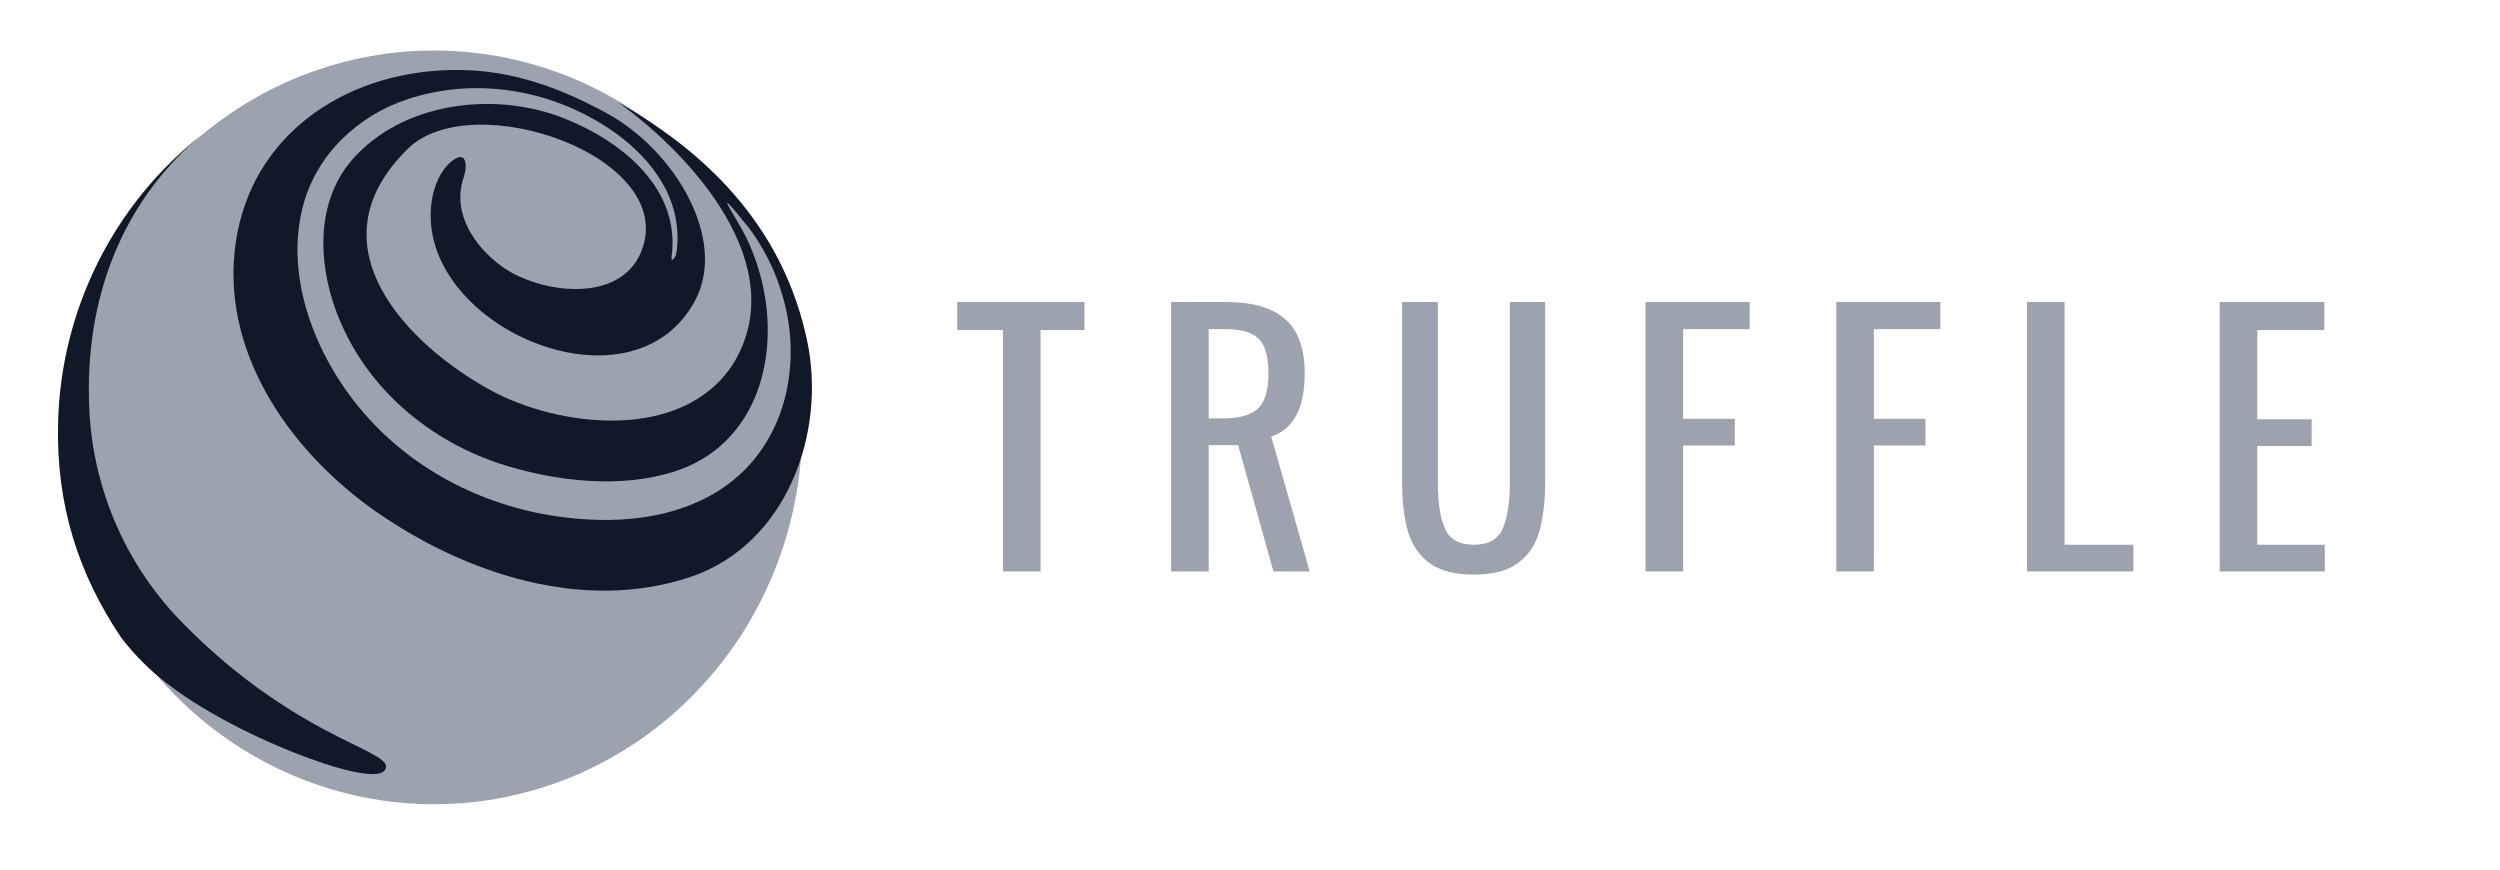 <svg xmlns="http://www.w3.org/2000/svg" xmlns:xlink="http://www.w3.org/1999/xlink" width="115" zoomAndPan="magnify" viewBox="0 0 86.25 30" height="40" preserveAspectRatio="xMidYMid meet" version="1.0"><defs><g/><clipPath id="id1"><path d="M 2 1.742 L 28 1.742 L 28 28 L 2 28 Z M 2 1.742 " clip-rule="nonzero"/></clipPath></defs><g clip-path="url(#id1)"><path fill="#9ca3af" d="M 27.672 14.742 C 27.672 15.598 27.594 16.441 27.43 17.281 C 27.266 18.117 27.027 18.93 26.707 19.719 C 26.387 20.508 25.996 21.258 25.535 21.969 C 25.07 22.676 24.543 23.336 23.953 23.938 C 23.363 24.543 22.723 25.082 22.031 25.555 C 21.336 26.027 20.605 26.43 19.836 26.758 C 19.062 27.082 18.27 27.328 17.453 27.496 C 16.633 27.664 15.809 27.746 14.977 27.746 C 14.141 27.746 13.316 27.664 12.496 27.496 C 11.68 27.328 10.887 27.082 10.117 26.758 C 9.344 26.43 8.613 26.027 7.922 25.555 C 7.227 25.082 6.586 24.543 5.996 23.938 C 5.406 23.336 4.879 22.676 4.418 21.969 C 3.953 21.258 3.562 20.508 3.242 19.719 C 2.926 18.93 2.684 18.117 2.52 17.281 C 2.359 16.441 2.277 15.598 2.277 14.742 C 2.277 13.891 2.359 13.043 2.52 12.207 C 2.684 11.371 2.926 10.559 3.242 9.77 C 3.562 8.98 3.953 8.23 4.418 7.52 C 4.879 6.812 5.406 6.152 5.996 5.551 C 6.586 4.945 7.227 4.406 7.922 3.934 C 8.613 3.457 9.344 3.059 10.117 2.73 C 10.887 2.406 11.68 2.16 12.496 1.992 C 13.316 1.824 14.141 1.742 14.977 1.742 C 15.809 1.742 16.633 1.824 17.453 1.992 C 18.27 2.16 19.062 2.406 19.836 2.73 C 20.605 3.059 21.336 3.457 22.031 3.934 C 22.723 4.406 23.363 4.945 23.953 5.551 C 24.543 6.152 25.07 6.812 25.535 7.52 C 25.996 8.23 26.387 8.98 26.707 9.77 C 27.027 10.559 27.266 11.371 27.43 12.207 C 27.594 13.043 27.672 13.891 27.672 14.742 Z M 27.672 14.742 " fill-opacity="1" fill-rule="nonzero"/></g><path fill="#111827" d="M 10.98 26.273 C 11.5 26.453 13.246 27.027 13.32 26.465 C 13.359 26.156 12.438 25.84 11.191 25.172 C 9.422 24.227 7.797 23.012 6.383 21.574 C 4.316 19.523 3.125 16.734 3.07 13.805 C 2.965 9.871 4.484 6.691 6.984 4.637 C 3.93 7.023 2.098 10.68 2.004 14.586 C 1.93 17.43 2.715 19.828 4.191 22.012 C 4.652 22.609 5.188 23.145 5.785 23.598 C 7.199 24.684 9.27 25.684 10.98 26.273 " fill-opacity="1" fill-rule="nonzero"/><path fill="#111827" d="M 27.848 11.766 C 27.062 8.016 24.613 5.395 21.34 3.539 C 23.848 5.344 27.371 9.18 25.289 12.562 C 23.527 15.273 19.25 14.742 16.906 13.453 C 14.125 11.926 10.641 8.488 14.074 5.129 C 16.301 2.953 23.383 5.395 22.137 8.645 C 21.41 10.531 18.578 10.113 17.309 9.188 C 16.367 8.508 15.578 7.336 15.996 6.125 C 16.129 5.734 16.113 5.133 15.57 5.574 C 15.172 5.906 14.961 6.453 14.891 6.961 C 14.301 11.199 21.758 14.484 23.973 10.383 C 25.121 8.254 23.262 5.164 20.918 3.898 C 19.156 2.945 17.324 2.273 15.078 2.438 C 11.484 2.691 8.473 4.969 8.094 8.684 C 7.715 12.375 10.152 15.699 13.027 17.688 C 16.043 19.773 20.102 21.148 23.816 19.906 C 27.145 18.789 28.516 14.922 27.848 11.766 " fill-opacity="1" fill-rule="nonzero"/><path fill="#9ca3af" d="M 23.164 8.895 C 23.523 6.465 21.352 4.797 19.348 4.039 C 16.984 3.148 13.867 3.539 12.145 5.516 C 10.887 6.973 10.969 9.082 11.617 10.789 C 12.598 13.371 14.812 15.234 17.391 16.043 C 19.227 16.613 21.441 16.863 23.297 16.258 C 26.004 15.375 26.887 12.52 26.328 9.898 C 26.207 9.336 26.023 8.785 25.777 8.262 C 25.438 7.535 24.387 6.062 25.832 7.855 C 25.984 8.055 26.121 8.262 26.25 8.48 C 26.547 8.977 26.785 9.504 26.953 10.059 C 27.738 12.504 27.121 15.355 24.941 16.832 C 23.266 17.961 21.137 18.094 19.195 17.812 C 16.594 17.43 14.137 16.156 12.434 14.109 C 10.875 12.242 9.812 9.559 10.453 7.109 C 10.922 5.312 12.363 3.977 14.086 3.414 C 16.266 2.703 18.664 3.035 20.625 4.195 C 21.609 4.773 22.512 5.574 23.016 6.625 C 23.242 7.102 23.363 7.617 23.375 8.145 C 23.379 8.359 23.363 8.57 23.324 8.781 C 23.309 8.859 23.152 9.074 23.172 8.895 " fill-opacity="1" fill-rule="nonzero"/><g fill="#9ca3af" fill-opacity="1"><g transform="translate(32.852, 19.715)"><g><path d="M 1.75 -8.328 L 0.172 -8.328 L 0.172 -9.297 L 4.562 -9.297 L 4.562 -8.328 L 3.047 -8.328 L 3.047 0 L 1.75 0 Z M 1.75 -8.328 "/></g></g></g><g fill="#9ca3af" fill-opacity="1"><g transform="translate(39.684, 19.715)"><g><path d="M 0.719 -9.297 L 2.594 -9.297 C 3.531 -9.297 4.219 -9.098 4.656 -8.703 C 5.102 -8.316 5.328 -7.691 5.328 -6.828 C 5.328 -5.629 4.941 -4.906 4.172 -4.656 L 5.5 0 L 4.25 0 L 3.031 -4.359 L 2.016 -4.359 L 2.016 0 L 0.719 0 Z M 2.516 -5.281 C 3.066 -5.281 3.461 -5.391 3.703 -5.609 C 3.953 -5.836 4.078 -6.242 4.078 -6.828 C 4.078 -7.203 4.031 -7.5 3.938 -7.719 C 3.852 -7.938 3.703 -8.098 3.484 -8.203 C 3.273 -8.305 2.977 -8.359 2.594 -8.359 L 2.016 -8.359 L 2.016 -5.281 Z M 2.516 -5.281 "/></g></g></g><g fill="#9ca3af" fill-opacity="1"><g transform="translate(47.731, 19.715)"><g><path d="M 3.125 0.109 C 2.469 0.109 1.957 -0.02 1.594 -0.281 C 1.238 -0.539 0.988 -0.906 0.844 -1.375 C 0.707 -1.844 0.641 -2.426 0.641 -3.125 L 0.641 -9.297 L 1.875 -9.297 L 1.875 -3.078 C 1.875 -2.367 1.957 -1.832 2.125 -1.469 C 2.289 -1.102 2.625 -0.922 3.125 -0.922 C 3.613 -0.922 3.941 -1.102 4.109 -1.469 C 4.273 -1.832 4.359 -2.367 4.359 -3.078 L 4.359 -9.297 L 5.578 -9.297 L 5.578 -3.125 C 5.578 -2.426 5.508 -1.844 5.375 -1.375 C 5.238 -0.906 4.988 -0.539 4.625 -0.281 C 4.27 -0.02 3.77 0.109 3.125 0.109 Z M 3.125 0.109 "/></g></g></g><g fill="#9ca3af" fill-opacity="1"><g transform="translate(56.052, 19.715)"><g><path d="M 0.719 -9.297 L 4.312 -9.297 L 4.312 -8.359 L 2.016 -8.359 L 2.016 -5.266 L 3.797 -5.266 L 3.797 -4.344 L 2.016 -4.344 L 2.016 0 L 0.719 0 Z M 0.719 -9.297 "/></g></g></g><g fill="#9ca3af" fill-opacity="1"><g transform="translate(62.632, 19.715)"><g><path d="M 0.719 -9.297 L 4.312 -9.297 L 4.312 -8.359 L 2.016 -8.359 L 2.016 -5.266 L 3.797 -5.266 L 3.797 -4.344 L 2.016 -4.344 L 2.016 0 L 0.719 0 Z M 0.719 -9.297 "/></g></g></g><g fill="#9ca3af" fill-opacity="1"><g transform="translate(69.212, 19.715)"><g><path d="M 0.719 -9.297 L 2.016 -9.297 L 2.016 -0.922 L 4.391 -0.922 L 4.391 0 L 0.719 0 Z M 0.719 -9.297 "/></g></g></g><g fill="#9ca3af" fill-opacity="1"><g transform="translate(75.861, 19.715)"><g><path d="M 0.719 -9.297 L 4.328 -9.297 L 4.328 -8.328 L 2.016 -8.328 L 2.016 -5.25 L 3.891 -5.25 L 3.891 -4.328 L 2.016 -4.328 L 2.016 -0.922 L 4.344 -0.922 L 4.344 0 L 0.719 0 Z M 0.719 -9.297 "/></g></g></g></svg>